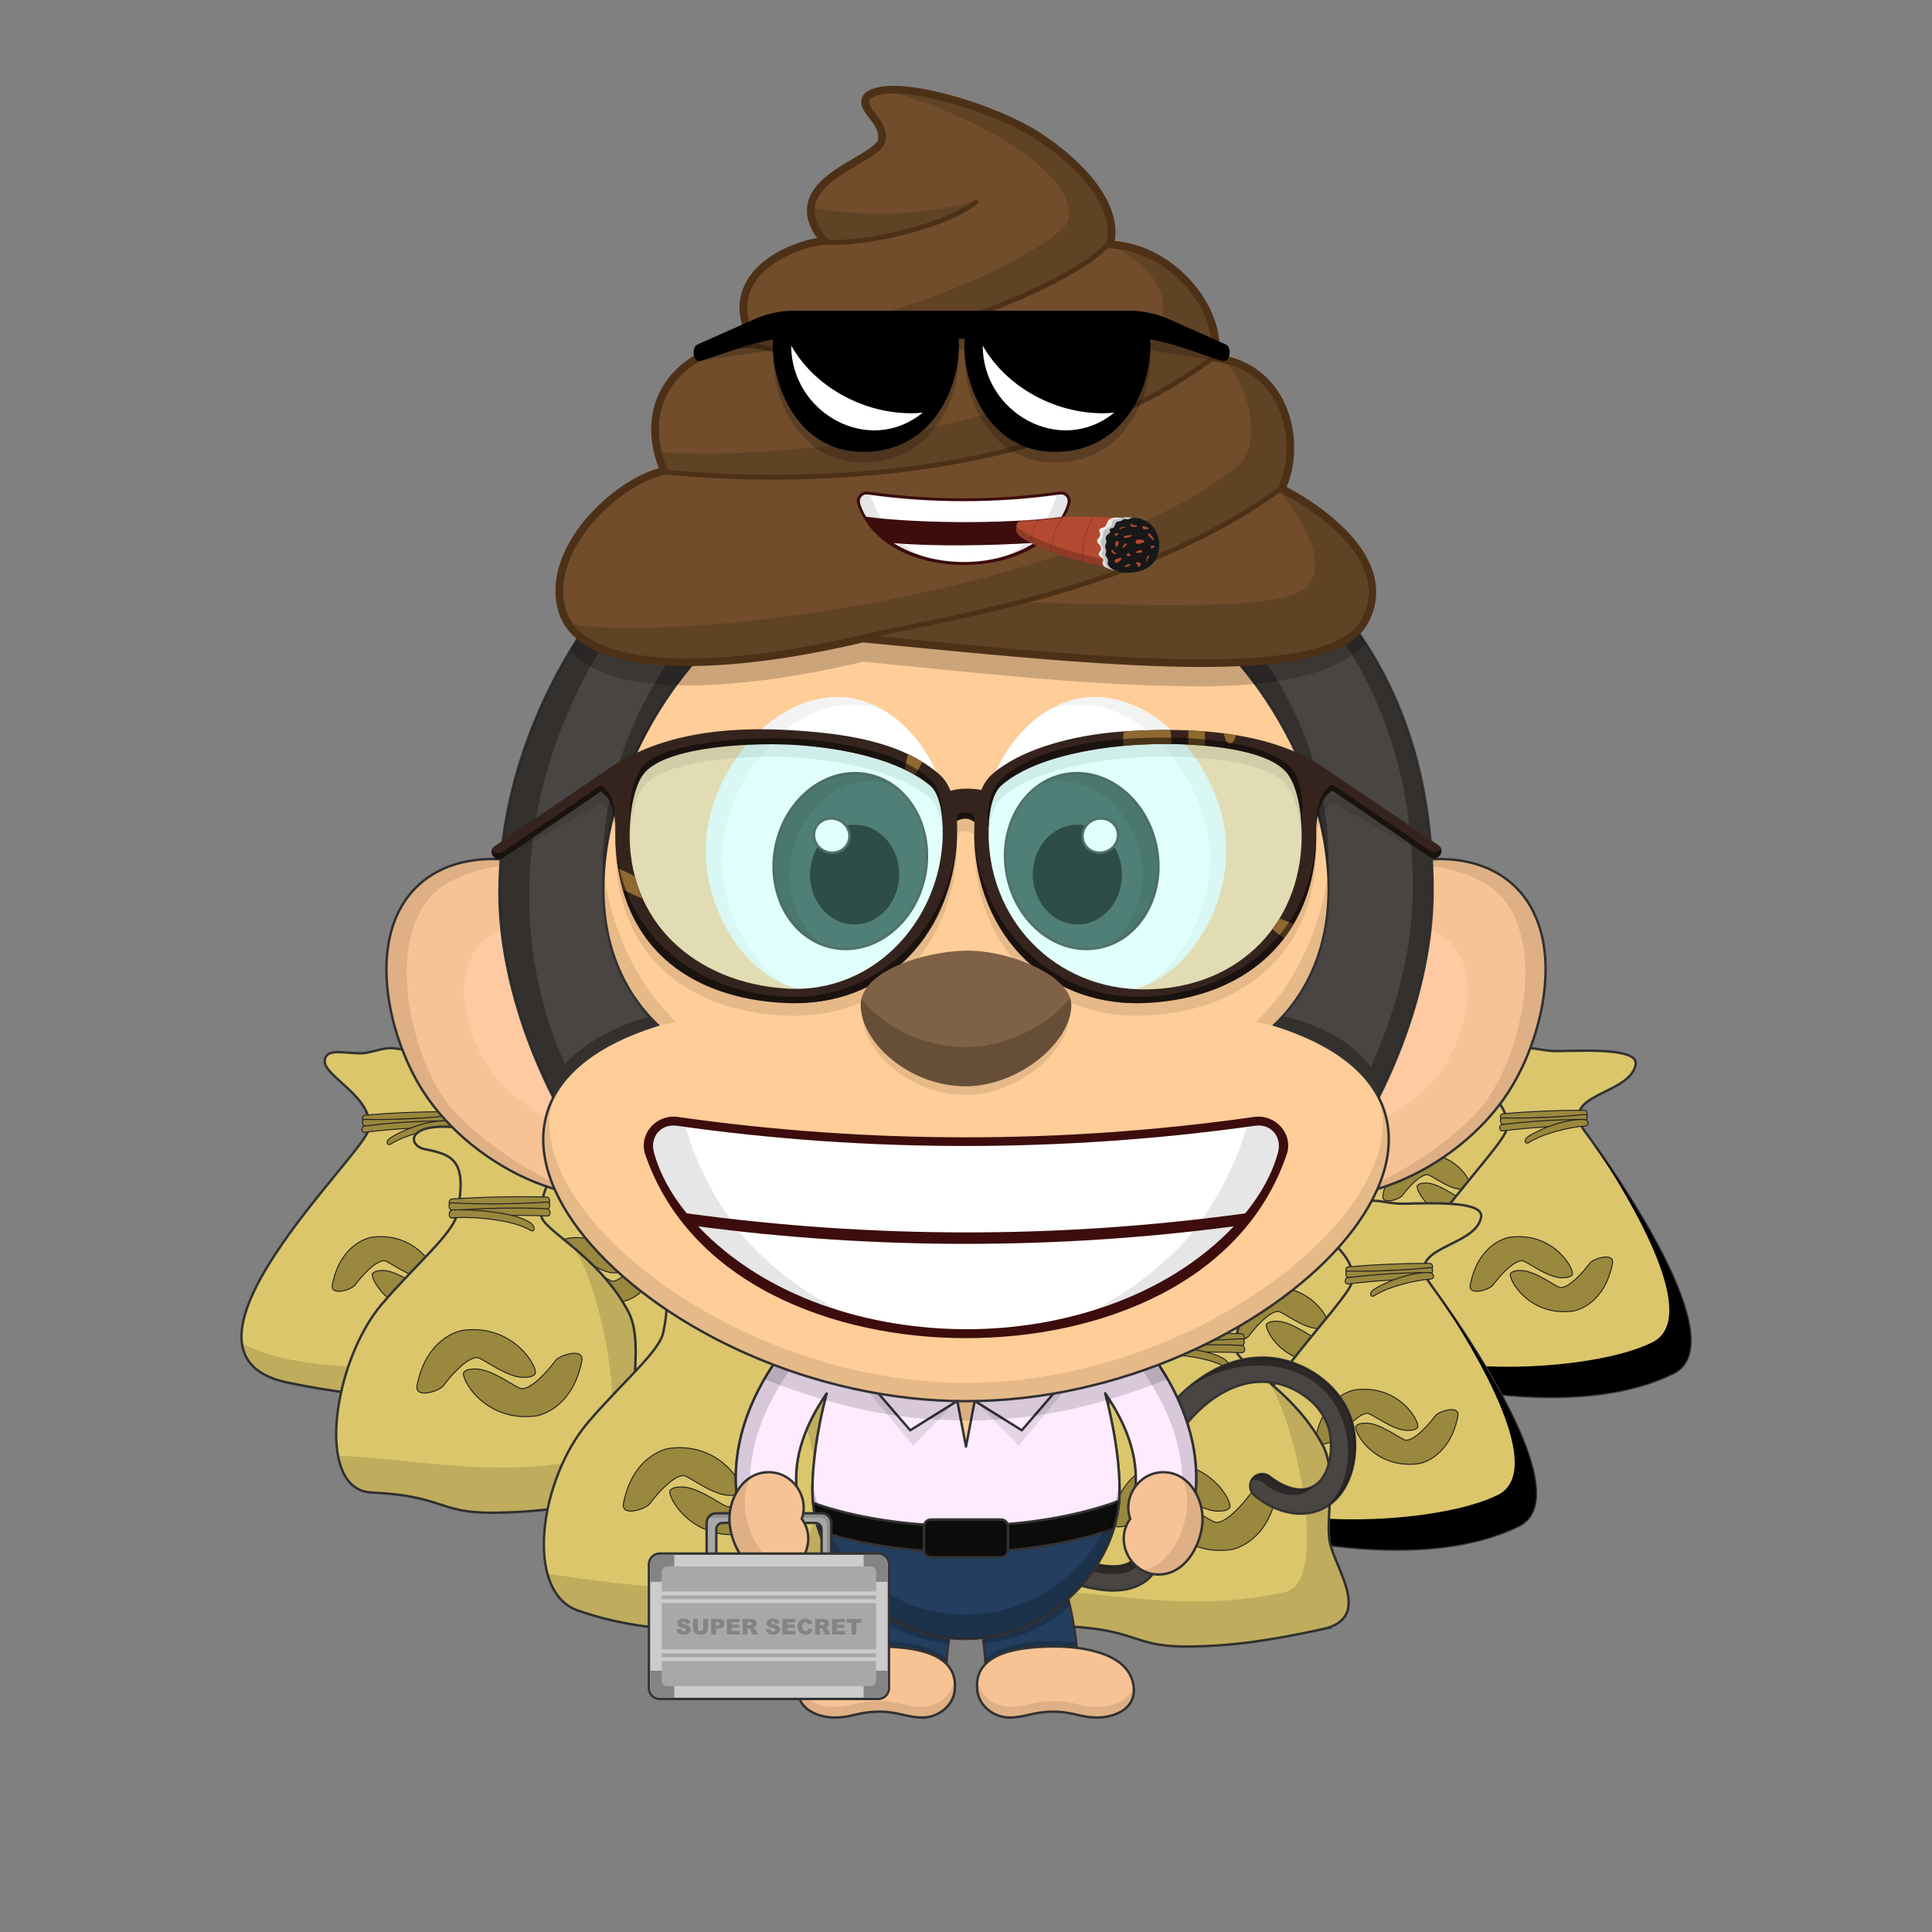 <svg xmlns="http://www.w3.org/2000/svg" xmlns:xlink="http://www.w3.org/1999/xlink" width="4000" height="4000" fill="none" xmlns:v="https://vecta.io/nano"><rect width="100%" height="100%" fill="#808080" stroke="none"/><style><![CDATA[.B{stroke-miterlimit:10}.C{fill:#000}.D{stroke:#333}.E{stroke-width:5}.F{fill:#99883d}.G{fill-opacity:.1}.H{stroke:#231f20}.I{stroke-width:2}.J{fill:#dbc66b}.K{fill:#fff}.L{fill-opacity:.2}.M{fill-opacity:.15}.N{opacity:.13}.O{fill:#f7c394}.P{fill-rule:evenodd}.Q{fill:#494542}.R{fill-opacity:.3}.S{stroke-linejoin:round}.T{fill:#233e5e}.U{fill:#feebff}]]></style><use xlink:href="#B" class="B D E J"/><g class="F"><use xlink:href="#C"/><use xlink:href="#D"/></g><g class="B"><g class="H I"><use xlink:href="#C"/><use xlink:href="#D"/></g><use xlink:href="#B" x="-1755" y="173" class="D E J"/></g><g class="F"><use xlink:href="#C" x="-1755" y="173"/><use xlink:href="#D" x="-1755" y="173"/></g><g class="B"><g class="H I"><use xlink:href="#C" x="-1755" y="173"/><use xlink:href="#D" x="-1755" y="173"/></g><path d="M2445.46 2967.33c176.5 37.26 375.3 49 514.08-19.3 126.63-62.37-121.14-416-182.73-499.9-57.93-78.93 116.17-74.44 104.54-138.15-8.85-48.47-354.65-62.18-358.05-8.37-2 32.53 105.68 77.33 90.37 143.1-12.88 55.28-449.96 463.15-168.2 522.63z" class="D E J"/></g><g class="F"><use xlink:href="#E"/><use xlink:href="#F"/></g><g class="B"><g class="H I"><use xlink:href="#E"/><use xlink:href="#F"/></g><path d="M594.458 2862.3c176.5 37.26 375.3 49 514.082-19.3 126.63-62.37-121.142-416-182.73-499.9-57.93-78.93 91-74.8 104.54-138.15 7.08-33.05-85.83-30.54-161.72-28.8-25.38.6-49.53-7.94-66.5-5.84-20.5 2.53-41 11.2-58.33 10.52-40-1.56-69.9-9.6-71.5 15.74-2 32.53 105.68 77.33 90.37 143.1-12.88 55.28-449.96 463.15-168.21 522.63z" class="D E J"/></g><g class="F"><use xlink:href="#E" x="-1851" y="-105.02"/><use xlink:href="#F" x="-1851" y="-105.02"/></g><g class="B H I"><use xlink:href="#E" x="-1851" y="-105.02"/><use xlink:href="#F" x="-1851" y="-105.02"/></g><path d="M1108.56 2843c-138.77 68.34-337.58 56.55-514.08 19.3-61-12.87-87.5-42-91.6-80.3 128.775 70.87 441.136 56.57 561.67-2.6 100.52-49.5-34.9-282.58-125.83-418.55 76.9 107.32 288.91 423.48 169.85 482.13z" class="C N"/><g class="B"><g class="F H I P"><path d="M924.76 2314.78c-56.167-.1-112.363 2.27-168.6 7.1-7.436.75-7.958-12.35-.55-13.05 56.174-4.87 112.37-7.26 168.6-7.16 7.42.1 8.02 13.2.55 13.1z"/><path d="M924.758 2323.58c-56.007 5.7-112.3 8.1-168.59 7.17-7.188-.25-8.06-13.36-.55-13.13a1435.81 1435.81 0 0 0 168.589-7.1c7.556-.9 7.726 12.25.55 13.06z"/><path d="M923.338 2333.76c-56.295.23-112.53 3.76-168.4 10.6-7.54 1.06-7.982-12.1-.82-13.07 55.893-6.85 112.14-10.4 168.45-10.65 7.13.1 8.533 13.26.78 13.13z"/><path d="M925.738 2334.2c-31.745 2.3-86.2 15-117.17 34.78-8.344 3.36-9.96-6.98-.35-13.12 31-19.8 85.5-37.93 117.17-34.78 7.612.76 10.112 12.42.35 13.12z"/></g><use xlink:href="#G" class="D E J"/></g><g class="F"><use xlink:href="#E" x="505" y="-105.02"/><use xlink:href="#F" x="505" y="-105.02"/></g><g class="B H I"><use xlink:href="#E" x="505" y="-105.02"/><use xlink:href="#F" x="505" y="-105.02"/></g><use xlink:href="#H" class="C N"/><g class="B"><g class="F H I P"><use xlink:href="#I"/><use xlink:href="#J"/><use xlink:href="#K"/><use xlink:href="#L"/></g><use xlink:href="#G" x="-320" y="316" class="D E J"/></g><g class="F"><use xlink:href="#E" x="185" y="210.98"/><use xlink:href="#F" x="185" y="210.98"/></g><g class="B H I"><use xlink:href="#E" x="185" y="210.98"/><use xlink:href="#F" x="185" y="210.98"/></g><use xlink:href="#H" x="-320" y="316" class="C N"/><g class="B"><g class="F H I P"><use xlink:href="#I" x="-320" y="317"/><use xlink:href="#J" x="-320" y="317"/><use xlink:href="#K" x="-320" y="317"/><use xlink:href="#L" x="-320" y="317"/></g><path d="M2736.43 3373.58c-99.1 20.92-182.9 35.53-283.3 35.4-106.8-.16-99.44-35.2-245.86-41.83-118.76-5.38-79.64-271.93 21.42-390.23 70-81.94 147.14-146.12 155.24-185.28 23-111.12-7.2-123.86-65.28-135.12-38.45-7.47-39.52-56.66 67.6-45.08 29.26 3.17 98.67 12.9 128.68-2.1 21.4-10.7 45.54 7.75 65.66 7 46.37-1.8 89.57 22.9 61.5 31.76-26.4 8.33-89.05 79.8-83.5 145.35 2.63 31.1 116.36 80.3 179.94 198.38 29.94 55.6 6.24 148.84 14.23 198.12 9.07 55.78 93.64 160.4-16.34 183.63z" class="D E J"/></g><g class="F"><use xlink:href="#M"/><use xlink:href="#N"/></g><g class="B H I"><use xlink:href="#M"/><use xlink:href="#N"/><g class="F P"><path d="M2374.37 2780.54c64.96-4.24 130.13-5.6 195.52-4.1 8.65.3 8.3-14.9-.3-15.18-65.34-1.52-130.5-.17-195.53 4.06-8.6.67-8.16 15.87.32 15.23z"/><path d="M2374.24 2788.6c65.17 3.27 130.47 2.7 195.57-1.7 8.34-.7 8.83-15.95-.12-15.23-65.1 4.43-130.4 5-195.56 1.76-8.94-.6-8.27 14.64.1 15.16z"/><path d="M2375.1 2804.42c65.04-5.1 130.33-6.4 195.53-3.83 8.8.5 8.15-14.76-.25-15.17-65.2-2.58-130.5-1.32-195.53 3.76-8.52.78-8.47 16.03.25 15.24z"/><path d="M2375.57 2804.58c36.7-3.66 125.23 3.07 161.13 26 9.65 3.93 9.3-8.58.4-15.2-34.2-25.45-136.23-28.54-160.68-27.45-12 .53-10.16 19.23-.86 16.65z"/></g></g><path d="M2736.43 3373.58c-99.1 20.92-182.92 35.53-283.32 35.38-106.8-.15-99.43-35.18-245.86-41.82-39.35-1.8-61.38-32.25-69.54-76.5 188.03 10.1 328.05 47 521.87 6.08 97.34-20.54 19.28-369.67-34.97-437.64 36.92 31 81.82 73.1 113.92 132.7 29.94 55.6 6.24 148.84 14.23 198.12 9.07 55.8 93.66 160.44-16.33 183.66z" class="C N"/><path d="M1298.43 3096.58c-99.1 20.92-182.9 35.53-283.3 35.4-106.814-.16-99.444-35.2-245.864-41.83-118.76-5.38-79.64-271.93 21.42-390.23 70-81.94 147.14-146.12 155.24-185.28 23-111.12-7.2-123.86-65.28-135.12-38.45-7.47-39.52-56.66 67.6-45.08 29.26 3.17 98.674 12.9 128.684-2.1 21.4-10.7 45.54 7.75 65.66 7 46.37-1.8 89.57 22.9 61.5 31.76-26.4 8.33-89.05 79.8-83.5 145.35 2.63 31.1 116.36 80.3 179.94 198.38 29.94 55.6 6.24 148.84 14.23 198.12 9.07 55.78 93.64 160.4-16.34 183.63z" class="B D E J"/><g class="F"><use xlink:href="#O"/><use xlink:href="#P"/></g><g class="B H I"><use xlink:href="#O"/><use xlink:href="#P"/><g class="F P"><path d="M936.367 2497.54c64.963-4.24 130.133-5.6 195.523-4.1 8.65.3 8.3-14.9-.3-15.18-65.34-1.52-130.5-.17-195.534 4.06-8.582.67-8.155 15.87.32 15.23z"/><path d="M936.244 2505.6c65.166 3.27 130.466 2.7 195.566-1.7 8.34-.7 8.83-15.95-.12-15.23-65.1 4.43-130.4 5-195.556 1.76-8.945-.6-8.278 14.64.1 15.16z"/><path d="M937.096 2521.42c65.044-5.1 130.334-6.4 195.534-3.83 8.8.5 8.15-14.76-.25-15.17-65.2-2.58-130.5-1.32-195.534 3.76-8.518.78-8.466 16.03.25 15.24z"/><path d="M937.565 2521.58c36.7-3.66 125.235 3.07 161.135 26 9.65 3.93 9.3-8.58.4-15.2-34.2-25.45-136.234-28.54-160.684-27.45-12.008.53-10.152 19.23-.86 16.65z"/></g></g><path d="M1298.43 3096.58c-99.1 20.92-182.92 35.53-283.32 35.38-106.805-.15-99.425-35.18-245.855-41.82-39.35-1.8-61.38-32.25-69.54-76.5 188.024 10.1 328.045 47 521.865 6.08 97.34-20.54 19.28-369.67-34.97-437.64 36.92 31 81.82 73.1 113.92 132.7 29.94 55.6 6.24 148.84 14.23 198.12 9.07 55.8 93.66 160.44-16.33 183.66z" class="C N"/><path d="M1725.72 3340.94c-196.3 41.43-368.43 49.56-529.17-6.44-112.26-39.1-79.64-271.93 21.42-390.23 70-81.94 147.14-146.12 155.24-185.28 23-111.12-15.4-111.7-65.28-135.12-109.63-51.5 354.27-106.98 323.46-8.4-8.1 25.9-89.05 79.8-83.5 145.35 2.63 31.1 130.6 51.6 194.17 169.7 29.94 55.6-8 177.53 0 226.8 9.07 55.78 93.64 160.4-16.34 183.63z" class="B D E J"/><g class="F"><use xlink:href="#M" x="-1010.71" y="-32.64"/><use xlink:href="#N" x="-1010.71" y="-32.64"/></g><g class="B H I"><use xlink:href="#M" x="-1010.71" y="-32.64"/><use xlink:href="#N" x="-1010.71" y="-32.64"/></g><path d="M1725.72 3340.94c-99.1 20.92-182.9 35.53-283.3 35.38-78.12-2.82-121.12-4.32-238.12-38.82-37.78-11.14-61-43.5-71.5-79.5 385.8 59 709.6 77.05 485.2-447 43 25 90.4 57.38 122.5 117 29.94 55.6-6.43 180 1.56 229.28 9.07 55.8 93.65 160.44-16.34 183.66z" class="C N"/><path d="M2275.1 3290.64c-50.77-7.42-115.16-32.27-196.86-76-11.87-6.35-16.67-21.85-10.25-33.84 6.35-11.87 21.85-16.66 33.84-10.25 75.45 40.37 136.18 64.12 180.5 70.6 28.93 4.23 49.75 1 61.88-9.64 13.6-11.92 12.4-33 8.83-72.4-4.17-46.12-9.36-103.53 19.78-169.5 44-99.72 153.63-194.53 269.1-176.7 73.33 11.36 143.6 66.2 159.73 140.6 13.73 63.36-6.02 150.17-73.53 174.43-44.77 16-95.93-2.36-130.84-32.08-10.44-8.68-11.95-25-3.06-35.44 8.8-10.34 25.15-11.64 35.48-2.62.43.36 43.66 36.65 81.5 23.06 42.84-15.38 49.77-78.95 41.56-116.78-11.75-54.23-65.6-93.57-118.5-101.77-92.84-14.33-180.8 68.5-215.72 147.5-23.9 54.16-19.56 102.32-15.72 144.8 4 43.84 7.7 85.25-25.67 114.5-27.66 24.4-67.07 26.8-102.02 21.54z" class="B D E Q"/><path d="M2786.65 2965.53c11.06 51.02 1.18 114.55-37.82 152.08 51.4-33.7 65.07-107.56 52.82-164.08-16.13-74.4-86.4-129.24-159.73-140.6-66.26-10.23-131.78 18.56-181.54 60.82 114.12-80.75 293.3-60.36 326.27 91.78zm-69.03 112.53c-27.03 31.45-75.6 15.26-102.9-8.23-3.14-2.68-6.9-4.54-10.94-5.4a25.037 25.037 0 0 0-12.19.41c3.97-7.3 11.63-12.23 19.93-12.9 6.6-.53 13.15 1.6 18.2 5.9 22.07 19.5 59.84 35.17 87.9 20.24zm-644.12 95.44c3.5-3 15.5-9 23-5.5 6.98 3.26 15.34 7.4 24.73 12.03 49.42 24.4 127.47 62.97 183.77 62.97 50 0 54.5-25 47.5-91 .85 3.82 1.92 8.03 3.06 12.5 9.62 37.75 24.1 94.5-50.56 94.5-81.5 0-208.8-70.57-231.5-85.5z" fill-opacity=".4" class="C"/><path d="M1587 3147c36.5 0 65.66-32.58 62.04-68.42-5.42-63.52 18.62-132.2 65.95-198.4 43.06-60.25 89.2-93.25 53.7-132.2s-115.56 3.92-155.4 59.5c-65.7 91.92-97.2 189.1-88.63 283.68 3.2 31.47 25.83 55.82 62.33 55.82z" class="B D E Q"/><path d="M1553.1 3059.16c-.42-112.27 89.6-277.66 195.1-324.16-130-21-245 233.5-222.7 351.77 7.2-11.77 19.7-23.27 27.6-27.6z" class="C R"/><path d="M1959.37 3446.5c5-87.08 27.4-154.43 47.17-206.8s42.42-144.7-42.56-166.02c-121.5-30.5-188.3 254.12-193.3 340.94-2.93 51.08 36.82 110.33 88.4 113.3 47.48 2.3 97.45-31.8 100.3-81.4z" class="B D E T"/><path d="M1769.48 3414.5c51.5-7 148-7 188.5 34l1.66-15.04c-42.16-36.96-138.16-39.46-188.02-32.46-.26 3.3-1.86 10.13-2.14 13.5zm16-89.5c47.76 44.3 108.88 69.13 178 78.5.58-5 1.8-12.18 2.5-17-68.6-8.88-128.2-37.6-176-81-2 6-3.62 15.27-4.5 19.5z" class="C L"/><path d="M2040.63 3446.5c-5-87.08-27.4-154.43-47.17-206.8s-42.42-144.7 42.56-166.02c121.5-30.5 188.3 254.12 193.3 340.94 2.93 51.08-36.82 110.33-88.4 113.3-47.48 2.3-97.45-31.8-100.3-81.4z" class="B D E T"/><path d="M2230.52 3414.5c-51.5-7-148-7-188.5 34l-1.66-15.04c42.16-36.96 138.16-39.46 188.02-32.46.26 3.3 1.86 10.13 2.14 13.5zm-16-89.5c-47.76 44.3-108.88 69.13-178 78.5-.58-5-1.8-12.18-2.5-17 68.6-8.88 128.2-37.6 176-81 2 6 3.62 15.27 4.5 19.5z" class="C L"/><path d="M2413 3147c-36.5 0-65.66-32.58-62.04-68.42 5.42-63.52-18.62-132.2-65.95-198.4-43.06-60.25-89.2-93.25-53.7-132.2s115.56 3.92 155.4 59.5c65.7 91.92 97.2 189.1 88.63 283.68-3.2 31.47-25.83 55.82-62.33 55.82z" class="B D E Q"/><path d="M2446.9 3059.16c.42-112.27-89.6-277.66-195.1-324.16 130-21 245 233.5 222.7 351.77-7.2-11.77-19.7-23.27-27.6-27.6z" class="C R"/><path d="M3133.2 1832.12c111.1 102 66.32 309.3-9.1 427.16-107.46 168-353.47 273.75-479.46 184.37-131.58-93.35-114.4-386.92 39.2-539.32 114.68-113.78 334.45-177.7 449.35-72.2z" class="B D E O"/><path d="M3003.5 1952.22c66 68.2 30.1 196.68-21.65 267.88-73.75 101.45-232.17 158.7-307.94 97.86-79.14-63.53-57.4-247.22 44.75-337.18 76.26-67.16 216.64-99.08 284.84-28.56z" fill="#ffc9a1"/><path d="M3124.1 2259.28c-60.7 94.85-195.1 203.22-346.6 216.72 106.36-25 260-133.85 306.64-206.72 75.4-117.87 115.36-338.97 9.1-427.16-32.4-26.9-114.73-65.12-227.73-45.12 138-42.5 222.8-6.13 267.73 35.12 111.06 102 66.28 309.3-9.13 427.16z" class="C G"/><path d="M866.818 1832.12c-111.1 102-66.32 309.3 9.1 427.16 107.46 168 353.472 273.75 479.462 184.37 131.58-93.35 114.4-386.92-39.2-539.32-114.68-113.78-334.452-177.7-449.352-72.2z" class="B D E O"/><path d="M996.518 1952.22c-66 68.2-30.1 196.68 21.652 267.88 73.75 101.45 232.17 158.7 307.94 97.86 79.14-63.53 57.4-247.22-44.75-337.18-76.26-67.16-216.64-99.08-284.842-28.56z" fill="#ffc9a1"/><path d="M875.908 2259.28C936.598 2354.13 1071 2462.5 1222.5 2476c-106.36-25-260.02-133.85-306.642-206.72-75.4-117.87-115.36-338.97-9.1-427.16 32.41-26.9 114.732-65.12 227.732-45.12-138.002-42.5-222.792-6.13-267.732 35.12-111.06 102-66.28 309.3 9.13 427.16z" class="C G"/><path d="M2000 2548c154 0 220 135 260 246s58 220 58 292c0 152-138.68 305.46-318 307-175.53 1.5-318-155-318-307 0-72 17.7-181.5 58-292 40-111 106-246 260-246z" class="B D E Q"/><ellipse cx="2000" cy="2944.5" rx="88" ry="111.5" fill="#ffcd98"/><path d="M2220.8 3301.3c60.32-58.13 97.2-136.9 97.2-215.3 0-52.14-9.44-123.7-29.84-201.35 45.24 64.82 68.1 131.83 62.8 193.93-3.62 35.84 25.54 68.42 62.04 68.42s59.14-24.35 62.33-55.82c8.5-93.84-22.43-190.25-87.1-281.54-99 42.28-226.55 68.67-366.44 71.17L2000 2995l-21.8-114.2c-139.9-2.5-267.44-28.9-366.44-71.17-64.67 91.3-95.6 187.7-87.1 281.54 3.2 31.47 25.83 55.82 62.33 55.82s65.66-32.58 62.04-68.42c-5.3-61.96 17.46-128.82 62.5-193.5C1691.23 2962.44 1682 3034 1682 3086c0 77.9 37.43 157 97.55 215.4 143.44 39.57 297.82 39.54 441.24-.1z" class="D E S U"/><path d="M2241.4 2834.14l-132.15 159.15-90.6-93.2 222.76-65.96z" class="C G"/><path d="M2243.24 2813.14l-127.7 148.2-94.92-59.2 222.63-88.98z" class="B D E S U"/><path d="M1758.6 2834.14l132.15 159.15 90.6-93.2-222.76-65.96z" class="C G"/><path d="M1756.76 2813.14l127.7 148.2 94.92-59.2-222.63-88.98z" class="B D E S U"/><path d="M2355 2822.5c61.5 84 115.5 198.5 83 319.5 73-18.5 26.5-198.5-1.42-250.26-14.98-27.77-29.3-56.94-48.57-82-11.65 4.97-20.6 8.24-33 12.76zm-710.5 0c-58.83 82.24-114 195-82.5 319.5-73-18.5-26.5-198.5 1.42-250.26 14.98-27.77 29.3-56.94 48.57-82 11.65 4.97 20.1 8.24 32.5 12.76z" class="C M"/><g class="B D E"><path d="M2307.42 3159.6c-35.6 124.28-157.26 232.1-307.42 233.4-145.44 1.25-268.18-105.98-306-229.25 208.63 65.46 438.94 53.4 613.4-4.14z" class="T"/><g fill="#0c0c0b"><path d="M1695.9 3169.66c-6.3-19.06-10.56-38.54-12.57-58.1 182.76 65.1 450.8 63.42 633.78-4.22-1.65 19.6-5.54 39.12-11.45 58.2-194.17 66.56-442.74 59.64-609.76 4.12z"/><path d="M2072.52 3146h-145.04c-8 0-14.48 6.46-14.48 14.42v49.16c0 7.96 6.48 14.42 14.48 14.42h145.04c8 0 14.48-6.46 14.48-14.42v-49.16c0-7.96-6.48-14.42-14.48-14.42z"/></g></g><g class="C"><path d="M2000 3393c-175.67 1.6-330-157-318-337 10 148 145.15 288.48 318 287s308-139 318-287c12 180-142.33 335.4-318 337z" class="L"/><path d="M2395 2818c-115.35 45.22-271 79-395 79s-259.34-26.43-395-79c-7.24 10.54-16.6 26.27-23 37 142 57 275 86 418 86s276-29 418-86c-6.15-10.7-15.93-26.36-23-37z" class="M"/></g><path d="M2267.76 936.82C2665.92 1066 2967.42 1339.94 2966 1847c-1.1 388.75-350.07 990.8-966.43 996.18-594.62 5.2-966.64-596.22-965.57-996.18 1.32-488.44 432.13-990.94 966-1028.5 661.76-46.513 914.17 328.5 267.76 118.32z" class="D E Q S"/><path d="M2033.94 843.8C1380.48 889.737 907 1615 1169.36 2202.88c68.14-70.38 151.14-90.38 177.6-99.16 7.94 8.57 17.6 17.67 21.05 21.78-81.37 25.35-175.93 80.4-216.63 156.84-76.27-147.6-117-302.56-116.6-435.33 1.32-488.45 432.22-991 966.1-1028.57 513.48-36.1 601.22-14.6 33.07 25.36zm930.56 1003.27c-.36 127.74-38.12 278.5-110.54 423.57C2779 2168 2644.73 2127 2631 2127l20-24.5c23.5 5.5 128.62 27.9 187.28 106.2 59.3-132.15 86.52-255.16 86.84-370.86 1.47-524.24-353.62-784.84-657.36-901.02C2665.92 1066 2965.92 1340 2964.5 1847.07z" class="C R"/><path d="M1725 1203.5c-297 0-665 628.5-363.5 918.5-575.5 180 0 779 638.5 779s1214-599 638.5-779c301.5-290-66.5-918.5-363.5-918.5-126.5 0-195.5 58.5-275 116.5-79.5-58-148.5-116.5-275-116.5z" fill="#ffcd98" class="D E"/><g class="C"><path d="M2749.1 1817c-15.7-308.54-265-613.2-481.5-613.2-134.6 0-216.2 82.14-267.6 116.2-41.1-28.05-132.5-116.2-268.4-116.2-255.6 0-478.1 373.2-482.13 622.7C1227 1558 1433.07 1155 1733 1155c156 0 239 75 267 106 28-31 111-106 267-106 297.63 0 503.5 381.5 482.1 662z" class="R"/><path d="M1250.37 1807.4c-7.1 117.45 24.02 230 111.45 314.1-10.42 3.26-20.47 7.66-30.15 11.2 22.33-7.2 43.66-12.28 68.33-16.7-84.54-81.32-133.47-191.76-149.63-308.6zm-101.77 459.27c-135.93 245.26 334.32 633.83 851.4 633.83s993.17-392.85 849.75-637.86C2945.1 2486.75 2490.72 2863 2000 2863c-487.8 0-939.7-371.78-851.4-596.33zM2670.5 2133c-21.76-6.4-44.6-12.37-70.5-17 85.32-82.07 134.37-193.8 150.07-311.86 7.9 118.62-23 232.5-111.25 317.36 11.32 3.54 21.24 7.64 31.68 11.5z" class="G"/></g><path d="M2000.4 2770.5c275 0 572-112.5 663.25-379.44 15.25-42.3-22.1-84.98-67.45-78.53-197.53 28.07-396.8 42.15-596.3 42.15s-398.78-14.1-596.3-42.15c-45.32-6.44-82.16 36-67.46 78.53C1428.4 2658 1725.4 2770.5 2000.4 2770.5z" fill="#3d0c0c"/><path d="M2578.2 2512.04c32.74-40.14 56-82.74 67.74-125.83 8.9-32.67-14.7-60.04-47.04-55.45-396.36 55.5-801.44 56.2-1197.8.01-32.4-4.56-55.98 22.77-47.08 55.44 11.74 43.1 34.97 85.7 67.74 125.83 383.1 52.47 773.36 52.94 1156.43 0zM2000.4 2752c198.56.34 414.2-65.72 553.93-212.94-367.46 48.34-741.25 48.3-1108.7.03 140.78 148.35 354.63 212.57 554.78 212.9z" class="K"/><path d="M2645.95 2386.22c-11.75 43.08-35 85.68-67.74 125.82l-88.92 11.23c42.55-59.77 72.34-124.18 92-190.06l17.54-2.44c32.43-4.6 56.02 22.77 47.12 55.45zm-1224.2 125.82l89.57 11.3c-42.7-59.7-72.52-124.15-92.1-190.05l-18.12-2.53c-32.4-4.55-55.98 22.77-47.08 55.45 11.74 43.1 34.97 85.68 67.74 125.82zm23.85 27c78.35 82.56 182.38 141.73 290.3 173.75-86.43-45.37-154.18-101.8-206.6-163.6l-83.7-10.14zM2266.36 2712c107.2-32.23 209.97-90.74 287.98-172.94l-82.92 10.07c-52.28 61.44-119.58 117.48-205.06 162.87z" class="C G"/><path d="M1757 1444.6c134.63 18.02 228.92 185.87 212.03 331.97-16.8 145.48-146.9 295.4-292.23 276.26-131.95-17.37-215.17-166-215.8-289.66-.85-165.66 146.06-338.64 296-318.57z" class="K"/><path d="M1722.4 1961.85c-85.15-18.07-137.17-112.9-116.18-211.82 21-98.92 107.04-164.46 192.2-146.4 85.16 18.07 137.18 112.9 116.2 211.82s-107.04 164.46-192.2 146.4z" fill="#2f4941" class="B D E"/><path d="M1767.6 1913.95c-50.96-.9-91.46-47.8-90.47-104.8 1-56.98 43.12-102.45 94.08-101.56s91.46 47.8 90.47 104.78c-1 57-43.1 102.46-94.08 101.57z" class="C"/><path d="M1709.67 1762.97c-19.1-7.14-29.1-27.7-22.28-45.93 6.8-18.22 27.82-27.2 46.94-20.05 19.12 7.14 29.1 27.7 22.3 45.93-6.8 18.22-27.83 27.2-46.95 20.05z" class="B D E K"/><g class="C"><path d="M1461.03 1763.16c.57 107.38 63.37 233.57 166.28 276.32-83-53.67-132.48-163.84-133-259.2-.84-159.92 157.76-375.66 336.2-309.4-22.65-13.6-47.3-22.78-73.5-26.3-149.98-20.07-296.9 152.9-296 318.57z" fill-opacity=".05"/><path d="M1703.8 1956.37c-53-38.02-80.66-112.43-64.35-189.3 19.5-91.94 110.2-175.46 207.98-142.6-14.84-10.13-31.5-17.27-49.08-21-85.16-18.08-171.2 47.46-192.22 146.35-19.42 91.55 23.66 179.6 97.67 206.55z" class="M"/></g><path d="M2243 1444.6c-134.63 18.02-228.92 185.87-212.03 331.97 16.8 145.48 146.9 295.4 292.23 276.26 131.95-17.37 215.17-166 215.8-289.66.85-165.66-146.06-338.64-296-318.57z" class="K"/><path d="M2277.6 1961.85c85.16-18.07 137.18-112.9 116.2-211.82-21-98.92-107.04-164.46-192.2-146.4-85.16 18.07-137.18 112.9-116.2 211.82s107.04 164.46 192.2 146.4z" fill="#2f4941" class="B D E"/><path d="M2232.4 1913.95c50.96-.9 91.46-47.8 90.47-104.8-1-56.98-43.1-102.45-94.08-101.56-50.96.9-91.46 47.8-90.47 104.78 1 57 43.12 102.46 94.08 101.57z" class="C"/><path d="M2290.33 1762.97c19.1-7.14 29.1-27.7 22.28-45.92-6.8-18.23-27.82-27.2-46.94-20.06s-29.1 27.7-22.3 45.93 27.83 27.2 46.95 20.05z" class="B D E K"/><g class="C"><path d="M2538.97 1763.16c-.58 107.38-63.37 233.57-166.28 276.32 83-53.67 132.48-163.84 133-259.2.83-159.92-157.76-375.66-336.22-309.4 22.65-13.6 47.3-22.78 73.5-26.3 149.98-20.07 296.9 152.9 296 318.57z" fill-opacity=".05"/><path d="M2296.2 1956.37c53.02-38.02 80.67-112.44 64.35-189.3-19.5-91.94-110.18-175.46-207.97-142.6 14.84-10.13 31.5-17.27 49.08-21 85.16-18.08 171.2 47.46 192.2 146.35 19.43 91.55-23.65 179.6-97.67 206.55z" class="M"/><path d="M2744.23 1617.56c-67.73-47.4-186.23-92.55-417.07-77.32-110.2 7.27-217.33 38.8-274.15 89.8-8.6 7.7-15.77 18.33-21.43 31.4-18.07-3.38-46.1-4.2-63.55 2-5.78-14-13.26-25.33-22.3-33.43-77.48-68.26-193.37-84.2-292.24-91.22-189.5-13.46-310 20.7-398 81.7l-218.5 151c0 2 1 4 1.5 5.5l205.35-112.2c5.24 2.74 31 18.14 30.1 74.88-3.94 245.32 153.43 354 353.17 362.97 230.4 10.34 362.4-176.65 354.24-377.14 11.5-5.73 24.08-7.66 36.1 2.63-8.94 222.86 143.6 383.94 354.4 374.47 224.16-10.06 359.3-152.78 353.22-359.88 1.14-58.7 28-76.83 33.47-79.94L2964 1774c.5-.5 1.5-1.5 2.5-3l-222.27-153.44zm-1115.9 455.16C1440 2061 1296.2 1935 1303.88 1740.1c2.23-56.67 15.9-95.94 29.38-112.68 47.24-58.67 234.77-64.93 320.24-58.67 90.75 6.65 208 29.26 272.16 83.5 15.75 13.3 25.14 46.55 26.2 87.7 4.42 181.1-136.2 344.45-323.53 332.8zm743.5 1.73c-188.16 1.64-329.9-145.88-325.05-334.4 1.06-41.14 10.85-73.92 26.2-87.7 66.02-59.24 198-76.84 254.17-82.2 88.1-8.4 287.84-7.1 338.2 57.36 13.24 16.94 27.15 56 29.38 112.68 7.55 191.57-125.75 332.52-322.9 334.25z" class="G"/></g><path d="M1328.86 1597.13c-60.77 82.6-69.42 441.92 299.52 458.48 326.26 14.64 376.07-369 301-436.4-125.58-112.7-533.16-113.62-600.52-22.08zm1341.62 0c60.77 82.6 69.42 441.92-299.52 458.48-326.26 14.64-376.07-369-301-436.4 125.58-112.7 533.16-113.62 600.52-22.08z" fill="#9afff2" class="R"/><path d="M2744.23 1591.56c-67.73-47.4-186.23-92.55-417.07-77.32-110.2 7.27-217.33 38.8-274.15 89.8-8.6 7.7-15.77 18.33-21.43 31.4-18.07-3.38-46.1-4.2-63.55 2-5.78-14-13.26-25.33-22.3-33.43-77.48-68.26-193.37-84.2-292.24-91.22-189.5-13.46-310 20.7-398 81.7l-231.64 157.58c-15.82 11.1 1.65 34.82 16.86 24.8l203.13-138.1c5.24 2.74 31 18.14 30.1 74.88-3.94 245.32 153.43 354 353.17 362.97 230.4 10.34 362.4-176.65 354.24-377.14 11.5-5.73 24.08-7.66 36.1 2.63-8.94 222.86 143.6 383.94 354.4 374.47 224.16-10.06 359.3-152.78 353.22-359.88 1.14-58.7 28-76.83 33.47-79.94l203.1 138.06c16.14 10.62 31.76-14.35 16.86-24.8-20-14.04-207.08-139.46-234.25-158.48zm-1115.9 455.16C1440 2035 1296.2 1909 1303.88 1714.1c2.23-56.67 15.9-95.94 29.38-112.68 47.24-58.67 234.77-64.93 320.24-58.67 90.75 6.65 208 29.26 272.16 83.5 15.75 13.3 25.14 46.55 26.2 87.7 4.42 181.1-136.2 344.45-323.53 332.8zm743.5 1.73c-188.16 1.64-329.9-145.88-325.05-334.4 1.06-41.14 10.85-73.92 26.2-87.7 66.02-59.24 198-76.84 254.17-82.2 88.1-8.4 287.84-7.1 338.2 57.36 13.24 16.94 27.15 56 29.38 112.68 7.55 191.57-125.75 332.52-322.9 334.25z" fill="#35241d"/><path d="M2424.58 1540.34c-32.8-.4-65.6 1-98.25 4.05-1.55-10-1.38-20 .67-29.9 33-2.5 64.3-3.27 95.5-3 2.53 9.76 3.14 18.8 2.08 28.84zM2495 1544c-11.6-1.1-23.24-1.95-34.9-2.53l.33-29.02c11.7.57 22.87 1.03 34.07 2.05l.5 29.5zm64-22c-3.13 11-7.83 18.25-12.48 18.25-5.2 0-9.87-8.46-13.07-21.9 8.64 1.26 17.48 2.1 25.55 3.64zm118.36 391.55c-5.74 9.88-12 19.44-18.8 28.64-8.4-5.46-16.3-11.66-23.6-18.53 5.1-6.95 9.9-14.18 14.4-21.7 9.65 3.05 19 6.92 28 11.58zM1329.5 1860c-13.4-5.05-27.27-11.43-39.45-18.98-4.2-13.96-7.6-28.14-10.17-42.5 11.8 4.3 23.17 9.65 34 16h.06c3.74 15.52 9.63 30.65 15.56 45.47zm580-282.5c-5 10.72-10.58 20.1-15.56 26.27-6.22-3.6-12.85-7.1-19.9-10.45.4-8.43 2.83-20.2 5.96-31.82 10.22 4.56 19.8 10.4 29.5 16z" fill="#8e6930"/><g class="C"><path opacity=".5" d="M1243.77 1625.84l-203.13 138.1c-7.4 5.02-18.1 2.1-21.94-5.93-4.7 12.5 10 27.02 21.94 18.9l203.13-138.1c5.07 2.65 27.27 17.15 29.9 69.43.43-26.88-2.6-68.1-29.9-82.4zm681.87-12.53c-61.64-55.3-178.65-76.45-270.14-83.35-85.77-6.47-286.64 4.56-326 58.04-26.83 36.45-26.62 89.96-25.86 133.9.34-30.4 3.87-88.56 29.6-120.42 47.26-58.52 236.48-65 322.26-58.52 91.03 6.87 201.5 27.7 270.14 83.35 23.4 18.97 25.36 63.7 26.2 88.9.72-32.6-.2-78.57-26.2-101.9zm56.2 101.93c-3.77 192.65-155.45 357.5-354.93 348.46-198.2-8.9-350.2-142.03-353.4-342.08 0 230.38 149.8 345.94 353.4 355.08 203.75 9.03 354.96-141.7 354.96-361.46h-.03zm-.7-28.68c.3 4.14.5 8.37.62 12.7 11.18-5.42 23.32-7.13 35 2.5 0-4.18.22-8.37.48-12.54-12-10.33-24.56-8.4-36.07-2.67h-.03zm416.85-159.4c-105.14 1.6-243.6 13.06-325.04 86.13-17.96 16.1-34.46 57.2-26.2 100.7 1.06-41.14 10.46-74.37 26.2-87.7 76.54-64.8 219.88-84.48 325.04-86.1 76.75-1.2 228.34 8.32 267.34 61.27 24.2 32.85 28.98 80.9 29.6 120.35 5.56-61.3-1.43-103.58-16.94-125.8-37-53-172.97-70.5-280-68.84zm326.93 194.45c-3.25 202.4-155.53 333.2-353.33 342.08-199.68 8.86-350.83-155.74-354.97-348.43-3.94 197.28 136.57 371.34 354.97 361.43s356.92-147.25 353.4-355.08h-.07zm258.42 34.4c-3.9 8.16-14.5 10.97-21.94 5.93l-203.1-138.06c-29.22 16.52-33.6 58.2-33.3 88.13 2.46-54.9 28-72.1 33.3-75.13l203.1 138.06c12.5 8.48 26.6-5.93 21.94-18.9v-.02z"/><path d="M1785 2099c0 76.35 98.85 169 216.26 168 108.22-.95 213.74-92.55 213.74-167.78 0-152.13-430-154.42-430-.22z" class="G"/></g><path d="M1782 2081c0 76.35 100.23 169 219.27 168 109.73-.95 216.73-92.55 216.73-167.78 0-60.53-126.24-113.77-216.73-113-84.02.78-219.27 41.16-219.27 112.78z" fill="#7f6145"/><path d="M1783.58 2067.77c41.76 54.75 124.68 100.94 217.85 100.22 86.2-.68 170.92-47.12 214.1-101.55 1.62 4.86 2.48 9.8 2.48 14.78 0 75.23-107 166.83-216.73 167.78-119.04 1-219.27-91.65-219.27-168 0-4.54.54-8.95 1.58-13.23z" class="C L"/><path d="M1910 3556c32 0 63.1-23.6 66.7-56.14 9.1-82.2-94.35-89.68-150.67-90.92-57.1-1.25-154.03 9.56-171.02 72.27-14.85 54.8 36.5 74.8 73 74.8s49-12.15 92.98-12.15c38.4 0 57.02 12.15 89.02 12.15z" class="B D E O"/><path d="M1909 3534c-32 0-50.6-12.15-89.02-12.15-43.98 0-56.48 12.15-92.98 12.15-28.4 0-65.75-12.1-73.97-43.26-6.73 47.6 40.67 65.26 74.97 65.26 36.5 0 49-12.15 92.98-12.15 38.4 0 57.02 12.15 89.02 12.15 42.86 0 73-34.15 65.9-80.26-2.97 33.46-34.04 58.26-66.9 58.26z" class="C G"/><path d="M2090 3556c-32 0-63.1-23.6-66.7-56.14-9.1-82.2 94.35-89.68 150.67-90.92 57.1-1.25 154.03 9.56 171.02 72.27 14.85 54.8-36.5 74.8-73 74.8s-49-12.15-92.98-12.15c-38.42 0-57.02 12.15-89.02 12.15z" class="B D E O"/><path d="M2091 3534c32 0 50.6-12.15 89.02-12.15 43.98 0 56.48 12.15 92.98 12.15 28.4 0 65.75-12.1 73.97-43.26 6.73 47.6-40.67 65.26-74.97 65.26-36.5 0-49-12.15-92.98-12.15-38.42 0-57.02 12.15-89.02 12.15-42.86 0-73-34.15-65.9-80.26 2.97 33.46 34.04 58.26 66.9 58.26z" class="C G"/><path d="M1483 3133c-11.05 0-20 8.95-20 20v69c0 13.56 20 30.5 20 11v-67c0-7.18 5.82-13 13-13h192c7.18 0 13 5.82 13 13v67c0 19.5 20 2.56 20-11v-69c0-11.05-8.95-20-20-20h-218z" fill="#a8a8a8" class="D E"/><path d="M1465.1 3144.1c3.28-6.57 10.07-11.1 17.9-11.1h218c11.05 0 20 8.95 20 20v69c0 10.66-9 27.55-9 9v-69c0-15.5-4-20-20-20h-218c-3.2 0-6.23.75-8.9 2.1z" class="C M"/><path d="M1601.4 3259.9c56.8.05 92.98-68.1 58.6-115.27 15.9-45.2-18.1-95.4-66.66-96.55-56-1.34-88.37 58.5-82.5 109.13 5.48 47.3 37.52 102.65 90.57 102.7z" class="B D E O"/><path d="M1510.83 3157.2c6.78 58.57 54.37 126.8 125.37 93.8-68.83-8.8-117-125.5-83.1-191.84-5.4 3.84-13.9 8.34-27.6 27.6-12.3 21.73-17.7 46.2-14.66 70.43z" class="C G"/><path d="M1366 3216.5c-12.43 0-22.5 10.07-22.5 22.5v256c0 12.43 10.07 22.5 22.5 22.5h452c12.43 0 22.5-10.07 22.5-22.5v-256c0-12.43-10.07-22.5-22.5-22.5h-452z" fill="#ccc" class="D E"/><path d="M1366 3219c-11.05 0-20 8.95-20 20v36h50v-56h-30zm0 296c-11.05 0-20-8.95-20-20v-36h50v56h-30zm472-276c0-11.05-8.95-20-20-20h-30v56h50v-36zm-20 276c11.05 0 20-8.95 20-20v-36h-50v56h30z" fill="#848484"/><path d="M1370 3255c0-6.63 5.37-12 12-12h420c6.63 0 12 5.37 12 12v224c0 6.63-5.37 12-12 12h-420c-6.63 0-12-5.37-12-12v-224z" fill="#a8a8a8"/><path d="M1820 3295h-456v8h456v-8zm0 120h-456v8h456v-8zm-456-104h456v8h-456v-8zm456 120h-456v8h456v-8z" fill="#ccc"/><path d="M1455.9 3351.8h9.93v19.2c0 8.8-6.52 13.58-14.63 13.58-8.76 0-16.24-4.25-16.24-13.58v-19.2h9.93v19.66c0 3.34 2.15 5.6 5.52 5.6 3.35 0 5.5-2.28 5.5-5.6v-19.66zm16.47 0h16.54c6.23 0 10.8 3.37 10.8 9.9 0 10.04-9.82 10.37-17.33 10.37V3384h-10v-32.2zm10 13.73c2.75 0 7.64.44 7.64-3.56 0-4.13-4.75-3.62-7.64-3.62v7.18zm22.53-13.73h26.67v6.88h-16.7v5.1h15.5v6.57h-15.5v6.35h17.2v7.3h-27.16v-32.2zm80.87 21.54l9.47-.6c.42 3.13 2.26 5.47 5.65 5.47 1.97 0 4.43-1 4.43-3.32 0-2.95-4.04-3.63-6.2-4.1-5.37-1.2-12.15-3.56-12.15-10.13 0-7.16 7.72-9.42 13.7-9.42 6.6 0 12.4 2.45 13.27 9.6l-9.38.55c-.46-2.65-2.18-4.15-4.88-4.15-1.55 0-3.5.67-3.5 2.52 0 1.87 2.74 2.3 4.07 2.57 6.13 1.33 14.74 3.3 14.74 11.2 0 7.88-7.54 11.03-14.26 11.03-7.6 0-14.25-2.86-14.96-11.2zm34.23-21.54h26.68v6.88h-16.7v5.1h15.5v6.57h-15.5v6.35h17.18v7.3H1620v-32.2zm54 19.04l8.72 2.63c-1.76 7.36-7.32 11.1-14.6 11.1-10.2 0-16.74-6.75-16.74-16.74 0-9.95 6.23-16.6 16.28-16.6 7.08 0 12.46 3.15 14.74 10.02l-8.78 1.95c-.82-2.6-2.8-4.52-5.72-4.52-8.86 0-9.17 18.4-.35 18.4 3.85 0 5.7-2.78 6.44-6.26zm13.7 13.16v-32.2h16.6c6 0 12.48 1.55 12.48 8.94 0 4.73-3.25 8.02-7.78 9.05 6.14 2.05 7.72 9.03 10.4 14.22h-11.25c-2.48-4.6-3.97-13.07-10.43-13.07V3384h-10zm10-19.16c2.75 0 9.07.85 9.07-3.32 0-4.23-6.26-3.23-9.07-3.23v6.55zm24.87-13.04h26.68v6.88h-16.7v5.1h15.5v6.57h-15.5v6.35h17.18v7.3h-27.16v-32.2zm30.28 0h30.25v7.95h-10.15V3384H1763v-24.26h-10.15v-7.95zm-215.3 32.2v-32.2h16.6c6 0 12.48 1.55 12.48 8.94 0 4.73-3.25 8.02-7.78 9.05 6.13 2.05 7.72 9.03 10.4 14.22H1558c-2.48-4.6-3.97-13.07-10.43-13.07V3384h-10zm10-19.16c2.75 0 9.07.85 9.07-3.32 0-4.23-6.26-3.23-9.07-3.23v6.55zm-146.54 8.5l9.47-.6c.42 3.13 2.27 5.47 5.65 5.47 1.97 0 4.44-1 4.44-3.32 0-2.95-4.05-3.63-6.2-4.1-5.37-1.2-12.15-3.56-12.15-10.13 0-7.16 7.72-9.42 13.7-9.42 6.6 0 12.4 2.45 13.27 9.6l-9.38.55c-.46-2.65-2.18-4.15-4.88-4.15-1.55 0-3.5.67-3.5 2.52 0 1.87 2.73 2.3 4.06 2.57 6.13 1.33 14.74 3.3 14.74 11.2 0 7.88-7.54 11.03-14.26 11.03-7.6 0-14.25-2.86-14.96-11.2z" fill="#848484"/><path d="M2398.6 3259.9c-56.82.05-93-68.1-58.6-115.27-15.92-45.2 18.08-95.4 66.66-96.55 56-1.34 88.36 58.5 82.5 109.13-5.48 47.3-37.53 102.65-90.57 102.7z" class="B D E O"/><g class="C"><path d="M2489.17 3157.2c-6.78 58.57-54.37 126.8-125.37 93.8 68.82-8.8 117-125.5 83.1-191.84 5.4 3.84 13.9 8.34 27.6 27.6 12.3 21.73 17.7 46.2 14.66 70.43z" class="G"/><path d="M2489.73 1420.88c100.57 0 270.27-11.88 337.78-88.7-125.16-193.33-325.2-319.04-558.55-394.96 644.9 209.34 392.4-165.194-268.96-118.71-345.33 24.296-647.55 243.13-818.3 526.86 36.72 48.32 120 73.62 244.26 73.62 101.28 0 226.3-17 361.62-49 233.32 22.38 467.5 50.9 702.14 50.9z" class="L"/></g><use xlink:href="#Q" fill="#714d2c"/><g class="C M"><path d="M2287.33 513.82c-47 50.17-426.56 240.2-708.83 207.68-8.5-11.5-14.6-23.723-20.5-36.77 277 12.76 630.8-175.94 651.38-224.15 27.47-64.33-91.78-182.53-347.47-266.9 356.9 25.18 477.85 277.37 425.4 320.14zm530.27 769.85c-72.3 131.63-574.3 73.82-1031.56 30.22 105.83-18.3 216.9-42.5 320.9-66.9 274.54 5.82 533.5 17.93 594-27.8 55.68-42.13-7.46-152.76-49.46-199.35 106.6 53.04 223.97 158.5 166.1 263.82z"/><path d="M2642.2 1015.34c-41 48.6-332.6 216.45-856.15 298.55-278.47 66.08-527.42 71.25-598.45-20.76 252.9 36.87 1051.9-69.63 1374.6-327.8 47.88-38.303 31.3-149.52-20.68-211.14 128.2 34.55 142.87 188.56 100.68 261.14zM2503 747.5c-153.5 117.42-537.3 281.7-1116.9 233.35-6.6-14.115-11.88-28.8-15.78-43.9 526.93 24.28 986.47-175.25 1021.62-239.2s16.45-128-75.3-181.83C2448.1 534.86 2534 676.87 2503 747.5zm-780-242c41.42 3.1 178.53-14.76 295.87-89.03-106.1 28.2-220.24 34.44-332 14.5-4.77 19.23 15.63 54.52 36.13 74.52z"/></g><g stroke="#4d3117"><use xlink:href="#Q" stroke-width="16"/><path d="M1708 500.14c45.4 9.42 230.5-20.14 313-81.64M1782 1320c170.5-40 579.5-96 869.5-308M1373 977c121.6 12 731.3 63.87 1135.5-234M2296 504c-76.5 91.5-522.9 269.52-737 211" stroke-width="10" stroke-linecap="round" class="B"/></g><g class="C"><path d="M2338.74 643.325h-695.48c-27.62 0-54.94 5.795-80.18 17.01l-119.38 53.034c-12.94 5.75-8.72 38.768 7.36 33.868 48.78-14.86 99.07-36.46 149.55-44.414-6.1 80.565 42.7 232.798 187.1 232.798 147 0 203.4-141.728 197.17-234.174h12.37c-6.77 80.194 41.75 234.174 187 234.174 146.26 0 202.84-140.308 197.26-232.778 50.44 8 100.67 29.542 149.42 44.394 16.08 4.9 20.3-28.117 7.36-33.868l-119.38-53.034c-25.24-11.214-52.56-17.01-80.18-17.01z"/><path d="M2338.74 665.325h-695.48c-27.62 0-54.94 5.795-80.18 17.01L1448 747l152.6-22.178c-6.1 80.565 42.7 232.798 187.1 232.798 147 0 203.4-141.728 197.17-234.174h12.37c-6.77 80.194 41.75 234.174 187 234.174 146.26 0 202.84-140.308 197.26-232.778C2427 732.5 2478.5 741.5 2533.5 747.5l-114.58-65.166c-25.25-11.214-52.56-17.01-80.18-17.01z" class="L"/></g><path d="M2306.82 854.46c-111.85 90.942-272.2 0-272.2-138.908 52.82 93.108 166.18 148.735 272.2 138.908zm-396.52 0c-111.86 90.942-272.2 0-272.2-138.908 52.83 93.108 166.18 148.735 272.2 138.908z" class="K"/><path d="M1995.53 1169.77c91.3 0 189.9-37.35 220.2-125.97 5.06-14.05-7.34-28.22-22.4-26.07-65.58 9.3-131.74 14-197.97 14-66.24 0-132.4-4.68-197.98-14-15.04-2.14-27.27 11.95-22.4 26.07 30.63 88.62 129.23 125.97 220.53 125.97z" fill="#3d0c0c"/><path d="M1995.53 1163.63c49.84.08 102.93-12.44 145.92-39.68-89.3 5.8-209.8 7.64-291.47.47 42.9 27 95.5 39.12 145.55 39.2z" class="K"/><path d="M2305.16 1177.65c-58.28-11.37-148.25-35.6-193.4-67.04-12.78-8.9-12.85-35.06 13.18-37.2 87.08-7.2 158.8-3.06 212.9-.07 28.3 38.1 40.7 116.3-32.7 104.32z" fill="#b34a31"/><path d="M2265.14 1070.1l-2.15-.1c-17.27 27.02-24.77 61.18-20.75 92.96.58.18 1.16.34 1.82.5-4.17-31.95 3.5-66.32 21.08-93.37zm-64.4-.43c-15.88 20.23-24.9 46.3-25.4 72.05.33.16 1.1.46 1.66.66.37-26.02 9.8-52.44 26.06-72.7h-2.32zm-49.4 1.93c-10.52 15.8-16.76 32.48-18.83 51.37.53.25 1.1.58 1.66.83 2-19.23 8.37-36.33 19.26-52.3l-2.1.1z" fill="#933b2a"/><path d="M2200.4 1073c-29.75 3.37-63.08 6.7-92.96 8.63 1-1.5 3.72-3.78 5.65-4.8 28.55-1.9 61.35-8.2 89.97-7.14-.18.22-2.1 2.5-2.66 3.32zm-89.63 22.34c45.14 31.44 135.12 55.67 193.4 67.04 39.27 6.4 53.98-13 54.83-38.25 4.94 32-6.92 61.17-53.83 53.52-58.28-11.37-148.25-35.6-193.4-67.04-6.95-4.84-10.14-14.77-7.43-23.18 1.44 3.17 3.63 5.95 6.44 7.9z" class="C L"/><path d="M2306.8 1179.07c-8.76-1.48-23-2.6-24.14-13.25-.25-2.3 2-4.4 1.73-6.87-.62-5.7-8.28-5.2-9.64-10.62-1.18-4.74 5.1-6.57 5-12.82-.1-7.54-8.9-9.82-8.23-16.44.47-4.6 4.85-4.7 5.92-10.15 1.32-6.8-3.28-9.35-1.3-12.55 2.53-4.13 9.8-3.1 12.73-7.5 2.26-3.4 3.03-5.23 4.93-9.92 5.45-13.44 43.1-4.9 51.5-2.14 4.4 36.7-28.93 68.5-38.5 102.26z" fill="#eaeaea"/><path d="M2322.08 1184.05c-12.52-2.12-35.16-4.43-34.37-20.43.32-6.4-4.68-11.38-6.04-16.8-1.18-4.75 2.1-4.73 2.05-9.08-.1-7.54-5.46-10.34-4.78-16.96.48-4.6 3.67-4.52 4.73-9.97 1.33-6.8-.5-8.67 1.47-11.87 2.53-4.13 11.18-6.24 14.86-10.02 3.78-3.88 1.4-5.85 3.3-10.55 1.8-4.48 7.7-2.32 12.7-4.13 4.63-1.67 11.55-3.7 16.7-3.58 5.98.13 21.13 2.05 24.9 5 4.38 36.7-25.95 74.63-35.53 108.4z" fill="#c1c1c1"/><path d="M2395.78 1152c14.94-41.67-10.3-80-49.96-80-5 0-5.57 2.3-9.63 3.02-5.22.92-8.47-2.2-12.12 1.46-3.98 3.98-8.67 1.67-12.92 5.02-2.15 1.7-2.22 6.1-5.03 9.92-2.48 3.38-6.47 1.46-7.9 3.84-1.78 2.96 1.72 6.2-1.1 8.25-7.93 5.73-9.14 9.45-6.57 17.17 1 2.98-1.8 5.93-2.3 8.73-.62 3.5 1.25 6.18 1.95 10.54.9 5.6-2.9 6.78-1.06 10.6 1.18 2.52 4.1 5.1 4.67 8.77.56 3.64-1.43 6.3 0 9.45 11.56 25.5 87.04 24.9 101.98-16.76z" fill="#181818"/><path d="M2197.5 1069.84c5.62-9.03 9.8-18.3 12.35-27.65 2.95-10.85-4.88-19.94-15.62-18.4-131.6 18.42-266.08 18.65-397.66 0-10.76-1.5-18.6 7.56-15.63 18.4 2.54 9.35 6.72 18.62 12.34 27.65 93.22 12.78 281.63 16.76 404.22 0z" class="K"/><path d="M2167.1 1073.45c10.5-1.08 20.65-2.28 30.4-3.6 5.62-9.03 9.8-18.3 12.35-27.65 2.93-10.75-4.74-19.77-15.32-18.45-2.06.25-4.1.57-6.15.85-5 16.73-11.95 33.17-21.27 48.86zm-373.82-3.6c9.28 1.27 19.5 2.46 30.5 3.54-9.3-15.65-16.25-32.06-21.22-48.76-3.18-.44-6.48-1.23-9.7-.94-8.76.78-14.52 8.96-11.92 18.5 2.54 9.35 6.72 18.62 12.34 27.65zm290.55 80.5c20.2-6.08 39.8-15.1 57.62-26.4l-19.2 1.16c-11.36 9.16-24.12 17.65-38.4 25.24zm-214.1-24.4c11.25 8.96 23.87 17.26 38 24.67-20.24-6-39.88-14.94-57.74-26.2l19.75 1.52z" class="C G"/><path d="M2336.16 1172.04c2.37-.57 3.4-.05 3.87-.77.47-.7-.08-2.16-1.04-2.86-2.58-1.9-11.87 3.2-9.77 5.5.82 1.04 5.8-1.6 6.94-1.88zm-5.72-42.44c1.84-1.6 3-1.6 3.08-2.46.1-.85-1.07-1.88-2.24-2.06-3.16-.5-9.06 8.3-6.13 9.38 1.2.55 4.4-4.1 5.3-4.86zm17.06-42.27c-2.36-.63-5.82-3.7-6.58-3.3s-.34 3.77.17 4.84c1.36 2.9 14 2.94 13.25-.08-.22-1.3-5.7-1.17-6.84-1.47zm8.47 83.6c1.24 2.1 1.05 3.23 1.87 3.47.83.24 4.2-4.5 4.58-5.62 1.05-3.02-8.7-6.6-10.3-3.92-.76 1.08 3.24 5.06 3.84 6.07zm4.87-26.95c2.43-.2 3.37.47 3.95-.17.57-.64.1-3.4-.76-4.24-2.26-2.26-13.4 2.16-11.7 4.76.65 1.15 7.33-.25 8.5-.35zm-6.84-18c8.44 1.2 23.9-6.67 9.4-8.32-3.18-.37-11.43-3.1-12.2 4.93-.2 2.08 1.66 3.22 2.82 3.4zm-39.46 30.32c-4.5 1.08-10.56 4.15-4 8.9 2.58 1.9 13-7.75 10.9-10.06-.8-1.04-5.76.9-6.9 1.16zm-9.02-14.8c-1.63-1.8-1.67-2.97-2.52-3.04-.86-.07-1.86 1.1-2.02 2.3-.43 3.16 8.5 8.88 9.5 5.93.53-1.2-4.18-4.32-4.97-5.18zm4.08-32.37c1.2.3 6.44-2.64 6.2-3.96-.4-2.18-7.15-1.55-8.04.4-.58 1.3.5 3.2 1.85 3.55zm74.57 26.15c1.2.3 6.44-2.64 6.2-3.95-.4-2.2-7.15-1.56-8.04.4-.58 1.3.5 3.18 1.85 3.54zm-16.14-39.68c1.2.3 10.76.18 10.5-1.14-.4-2.18-12.52-6.72-13.42-4.76-.57 1.3 1.55 5.54 2.9 5.9zm8.85 12c.36 1.2 11.3 11.8 12.3 10.9 1.65-1.48-8.1-14.6-10.24-14.33-1.4.18-2.46 2.08-2.05 3.43zm-48.18 6.48c1.2.3 15.9-3.76 15.64-5.07-.45-2.17-16.7-.4-17.56 1.57-.55 1.3.56 3.17 1.92 3.5zm-7.5-19.48c2.8-2.1 9.27-1.68 9.03-3-.4-2.18-12.33.2-12.8 2.3-.7 3.12 2.65 1.55 3.77.7zm-6.6 33.8c1.42-3.5 2.06-5.17 1.28-6.47-10.13-9.42-7.2 21.1-1.28 6.47zm58.87 34.92c.83 1.73 1.68-3.45 2.6-5.67.58-1.38 4.14-4.86 3.47-5.8-3.6-5.03-7.6 8.3-6.08 11.47zm-38.57-11.87c1.2.3 6.43-.63 6.18-1.95-.4-2.18-6.18-7-8.04-1.6-.58 1.3.5 3.18 1.86 3.54z" fill="#b5482c"/><defs ><path id="B" d="M2782.93 2648c151.2 31.92 321.54 41.98 440.43-16.54 108.5-53.43-103.8-356.4-156.55-428.28-49.63-67.62 99.53-63.77 89.56-118.36-7.58-41.52-303.84-53.27-306.75-7.17-1.72 27.87 90.54 66.25 77.42 122.6-11.04 47.36-385.5 396.8-144.1 447.76z"/><path id="C" d="M3043.63 2457.35c6.5-6.87-30.15-77.17-109.83-67.1-10.17 1.28-56.92 14.8-70.62 84.14-4.23 21.37 33.93 9.1 40.03.98 14.6-19.45 36.88-43.05 51.7-43.35 7.63-.16 45.33 31.02 71.97 30.3 5.78-.16 12.47-.43 16.76-4.96z"/><path id="D" d="M2934.8 2454.3c-6.5 6.85 30.15 77.16 109.83 67.1 10.15-1.27 56.9-14.8 70.62-84.13 4.23-21.37-33.94-9.1-40.05-.98-14.6 19.44-36.86 43.04-51.68 43.34-7.63.15-45.33-31-71.96-30.3-5.8.16-12.48.43-16.76 4.97z"/><path id="E" d="M2749.75 2744.8c7.6-8-35.2-90.07-128.2-78.33-11.87 1.5-66.44 17.3-82.43 98.2-4.94 24.94 39.6 10.63 46.73 1.14 17.04-22.7 43.04-50.24 60.33-50.6 8.9-.2 52.9 36.2 84 35.36 6.75-.2 14.56-.5 19.56-5.8z"/><path id="F" d="M2622.74 2741.25c-7.6 8 35.2 90.07 128.2 78.33 11.85-1.5 66.42-17.3 82.43-98.2 4.94-24.95-39.6-10.64-46.74-1.15-17.03 22.7-43.03 50.24-60.32 50.6-8.9.18-52.9-36.2-84-35.36-6.75.18-14.56.5-19.56 5.8z"/><path id="G" d="M2950.46 2862.3c176.5 37.26 375.3 49 514.08-19.3 126.63-62.37-121.14-416-182.73-499.9-57.93-78.93 91-74.8 104.54-138.15 7.08-33.05-85.83-30.54-161.72-28.8-25.38.6-49.53-7.94-66.5-5.84-20.5 2.53-41 11.2-58.33 10.52-40-1.56-69.9-9.6-71.5 15.74-2 32.53 105.68 77.33 90.37 143.1-12.88 55.28-449.96 463.15-168.2 522.63z"/><path id="H" d="M3464.56 2843c-138.77 68.34-337.58 56.55-514.08 19.3-61-12.87-87.5-42-91.6-80.3 128.77 70.87 441.14 56.57 561.67-2.6 100.52-49.5-34.9-282.58-125.83-418.55 76.9 107.32 288.9 423.48 169.85 482.13z"/><path id="I" d="M3280.76 2311.78c-56.17-.1-112.36 2.27-168.6 7.1-7.44.75-7.96-12.35-.55-13.05 56.17-4.87 112.37-7.26 168.6-7.16 7.42.1 8.02 13.2.55 13.1z"/><path id="J" d="M3280.76 2320.58c-56 5.7-112.3 8.1-168.6 7.17-7.2-.25-8.06-13.36-.55-13.13 56.3.94 112.58-1.43 168.6-7.1 7.55-.9 7.72 12.25.55 13.06z"/><path id="K" d="M3279.34 2330.76c-56.3.23-112.53 3.76-168.4 10.6-7.54 1.06-7.98-12.1-.82-13.07 55.9-6.85 112.14-10.4 168.45-10.65 7.13.1 8.53 13.26.78 13.13z"/><path id="L" d="M3281.74 2331.2c-31.75 2.3-86.2 15-117.17 34.78-8.35 3.36-9.96-6.98-.35-13.12 31-19.8 85.5-37.93 117.17-34.78 7.6.76 10.1 12.42.35 13.12z"/><path id="M" d="M2545.63 3122.02c8.8-9.28-40.82-104.4-148.57-90.8-13.73 1.74-77 20.05-95.55 113.82-5.72 28.9 45.9 12.32 54.17 1.32 19.74-26.3 49.9-58.23 69.9-58.64 10.36-.2 61.36 42 97.36 41 7.83-.2 16.87-.58 22.68-6.7z"/><path id="N" d="M2398.45 3117.9c-8.8 9.28 40.82 104.4 148.57 90.8 13.73-1.73 77-20.04 95.55-113.8 5.72-28.9-45.9-12.32-54.17-1.32-19.75 26.3-49.9 58.22-69.9 58.63-10.37.2-61.37-42-97.37-41-7.83.2-16.86.58-22.67 6.7z"/><path id="O" d="M1107.63 2845.02c8.8-9.28-40.82-104.4-148.574-90.8-13.73 1.74-77 20.05-95.55 113.82-5.72 28.9 45.9 12.32 54.17 1.32 19.74-26.3 49.9-58.23 69.9-58.64 10.36-.2 61.364 42 97.364 41 7.83-.2 16.87-.58 22.68-6.7z"/><path id="P" d="M960.445 2840.9c-8.8 9.28 40.825 104.4 148.575 90.8 13.73-1.73 77-20.04 95.55-113.8 5.72-28.9-45.9-12.32-54.17-1.32-19.75 26.3-49.9 58.22-69.9 58.63-10.37.2-61.37-42-97.375-41-7.83.2-16.86.58-22.67 6.7z"/><path id="Q" d="M2488.73 1372.88c-175.28 0-399.83-21.7-617-42.7l-85.14-8.2c-135.32 32-260.34 49-361.62 49-149.77 0-240-36.75-260.94-106.27-13.87-46-3.72-98 29.34-150.3 42.5-67.2 118.72-125.33 181.38-139.5-26.85-64-24.47-125.78 7-175 17.13-26.8 42.5-49 73.38-64.28 30.45-15 65.6-23 101.7-23 2.36 0 4.74 0 7.12.1-13.1-20.9-21.1-41.3-23.8-60.8-3.1-21.02.43-42.486 10.13-61.4 18-35.2 53.1-57.3 79.44-69.62 25.2-11.8 53.56-19.8 77.05-22-21.43-25.22-30.46-48.57-27.56-71.05 5.46-42.2 51.57-69.3 92.25-93.22 25.3-14.86 51.44-30.24 53.93-43.33 4.07-21.37-8.86-38.18-20.27-53-8.86-11.5-16.5-21.44-13.3-31.95 2.77-9.07 12.3-13.2 19.25-15.5 10.25-3.42 23.32-5.15 38.85-5.15 39.4 0 96.6 11.48 157 31.5 58.5 19.4 112 43.94 146.86 67.33 50.45 33.86 90.58 71.3 116.06 108.32 14.4 20.9 24 41.54 28.5 61.35 4.1 18 4.05 35.43-.16 51.92 36.57 1.88 72.76 13.3 105.3 33.34 32.07 19.84 59.38 46.5 80 78.06 28.2 43.2 39 89.2 29.54 123.2 30.5 3.44 57.5 12.78 80.37 27.84s41.23 35.43 54.62 60.65c15.72 29.58 23.82 64.33 23.42 100.5-.33 30.33-6.74 59.1-18.17 82.07a539.489 539.489 0 0 1 91.22 58.56c47.13 37.68 77.45 76.44 90.1 115.2 11.42 34.94 8.1 69.26-9.9 102-17.24 31.38-56 53.42-118.42 67.38-54.17 12.04-125.3 17.92-217.54 17.92z"/></defs></svg>